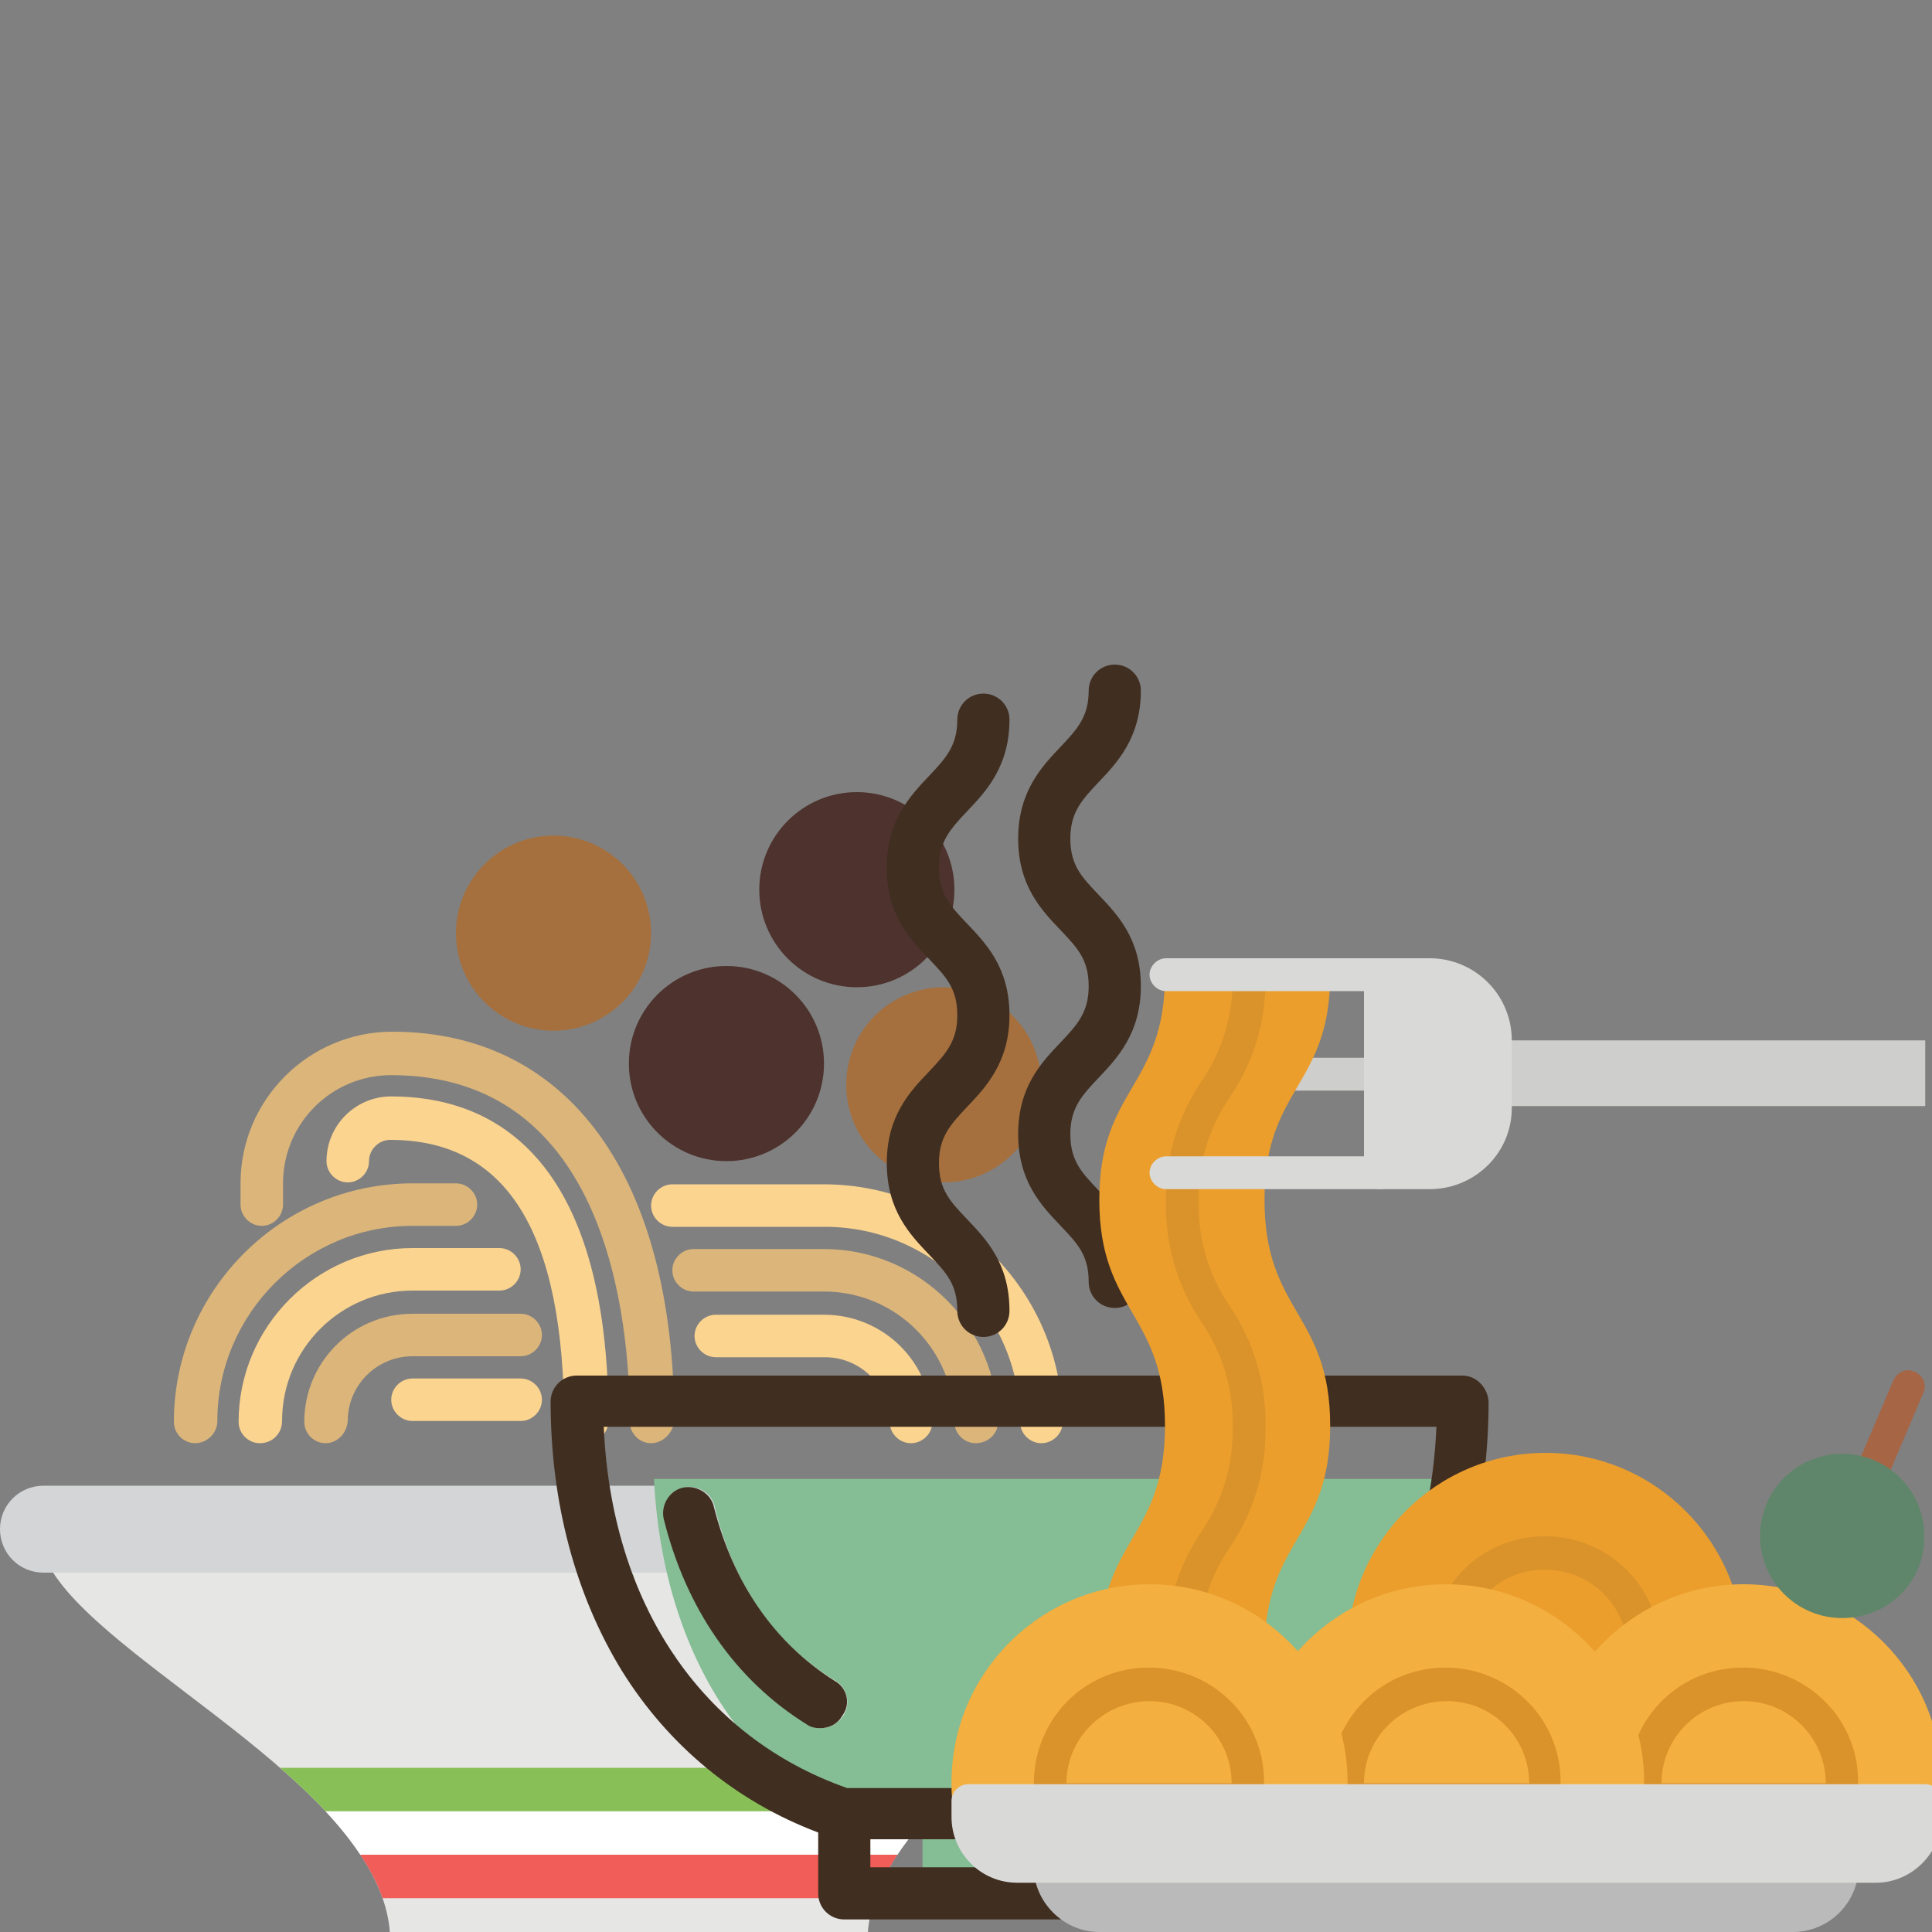 <?xml version="1.0" encoding="utf-8"?>
<!-- Generator: Adobe Illustrator 19.2.0, SVG Export Plug-In . SVG Version: 6.00 Build 0)  -->
<svg version="1.1" id="Layer_1" xmlns="http://www.w3.org/2000/svg" xmlns:xlink="http://www.w3.org/1999/xlink" x="0px" y="0px"
	 viewBox="0 0 200 200" style="enable-background:new 0 0 200 200;" xml:space="preserve">
<rect x="0" y="0" width="200" height="200" fill="#808080" stroke="none"/>
<style type="text/css">
	.st0{fill:#D3D5D7;}
	.st1{fill:#E6E6E5;}
	.st2{fill:#DBB57A;}
	.st3{fill:#FBD490;}
	.st4{fill:#A5703E;}
	.st5{fill:#4D322D;}
	.st6{fill:#F15D59;}
	.st7{fill:#FFFFFF;}
	.st8{fill:#88C057;}
	.st9{fill:#85BD94;}
	.st10{fill:#402E21;}
	.st11{fill:#EB9E2C;}
	.st12{fill:#DA922A;}
	.st13{fill:#F3AF3F;}
	.st14{fill:#CECECD;}
	.st15{fill:#D9D9D8;}
	.st16{fill:#A66545;}
	.st17{fill:#5F866A;}
	.st18{fill:#BABABA;}
</style>
<g id="Layer_86">
	<g>
		<path class="st0" d="M125.7,162.8H4.5c-2.5,0-4.5-2-4.5-4.5l0,0c0-2.5,2-4.5,4.5-4.5h121.2c2.5,0,4.5,2,4.5,4.5l0,0
			C130.2,160.8,128.2,162.8,125.7,162.8z"/>
		<path class="st1" d="M5.5,162.8c6.7,10.4,34.9,22.9,34.9,38.2h24.7h24.7c0-15.3,28.2-27.8,34.9-38.2H5.5z"/>
		<path class="st2" d="M20.2,149.4c-1.2,0-2.2-1-2.2-2.2c0-13.6,11.1-24.7,24.7-24.7h4.5c1.2,0,2.2,1,2.2,2.2s-1,2.2-2.2,2.2h-4.5
			c-11.1,0-20.2,9.1-20.2,20.2C22.5,148.4,21.4,149.4,20.2,149.4z"/>
		<path class="st2" d="M33.7,149.4c-1.2,0-2.2-1-2.2-2.2c0-6.2,5-11.2,11.2-11.2h11.2c1.2,0,2.2,1,2.2,2.2s-1,2.2-2.2,2.2H42.7
			c-3.7,0-6.7,3-6.7,6.7C35.9,148.4,34.9,149.4,33.7,149.4z"/>
		<path class="st3" d="M26.9,149.4c-1.2,0-2.2-1-2.2-2.2c0-9.9,8.1-18,18-18h9c1.2,0,2.2,1,2.2,2.2s-1,2.2-2.2,2.2h-9
			c-7.4,0-13.5,6-13.5,13.5C29.2,148.4,28.2,149.4,26.9,149.4z"/>
		<path class="st3" d="M53.9,147.1H42.7c-1.2,0-2.2-1-2.2-2.2s1-2.2,2.2-2.2h11.2c1.2,0,2.2,1,2.2,2.2S55.1,147.1,53.9,147.1z"/>
		<path class="st3" d="M107.8,149.4c-1.2,0-2.2-1-2.2-2.2c0-11.1-9.1-20.2-20.2-20.2H69.6c-1.2,0-2.2-1-2.2-2.2s1-2.2,2.2-2.2h15.7
			c13.6,0,24.7,11.1,24.7,24.7C110,148.4,109,149.4,107.8,149.4z"/>
		<path class="st3" d="M94.3,149.4c-1.2,0-2.2-1-2.2-2.2c0-3.7-3-6.7-6.7-6.7H74.1c-1.2,0-2.2-1-2.2-2.2s1-2.2,2.2-2.2h11.2
			c6.2,0,11.2,5,11.2,11.2C96.5,148.4,95.5,149.4,94.3,149.4z"/>
		<path class="st2" d="M101,149.4c-1.2,0-2.2-1-2.2-2.2c0-7.4-6-13.5-13.5-13.5H71.8c-1.2,0-2.2-1-2.2-2.2s1-2.2,2.2-2.2h13.5
			c9.9,0,18,8.1,18,18C103.3,148.4,102.3,149.4,101,149.4z"/>
		<path class="st2" d="M85.3,147.1H74.1c-1.2,0-2.2-1-2.2-2.2s1-2.2,2.2-2.2h11.2c1.2,0,2.2,1,2.2,2.2S86.6,147.1,85.3,147.1z"/>
		<path class="st3" d="M60.6,149.4c-1.2,0-2.2-1-2.2-2.2c0-19.6-5.9-29.2-18-29.2c-1.2,0-2.2,1-2.2,2.2s-1,2.2-2.2,2.2
			s-2.2-1-2.2-2.2c0-3.7,3-6.7,6.7-6.7c10.2,0,22.5,5.8,22.5,33.7C62.9,148.4,61.9,149.4,60.6,149.4z"/>
		<path class="st2" d="M67.4,149.4c-1.2,0-2.2-1-2.2-2.2c0-10.8-2.4-35.9-24.7-35.9c-6.2,0-11.2,5-11.2,11.2v2.2
			c0,1.2-1,2.2-2.2,2.2s-2.2-1-2.2-2.2v-2.2c0-8.7,7.1-15.7,15.7-15.7c18.3,0,29.2,15.1,29.2,40.4C69.6,148.4,68.6,149.4,67.4,149.4
			z"/>
		<circle class="st4" cx="57.3" cy="96.6" r="10.1"/>
		<circle class="st4" cx="97.7" cy="112.3" r="10.1"/>
		<circle class="st5" cx="75.2" cy="110.1" r="10.1"/>
		<circle class="st5" cx="88.7" cy="92.1" r="10.1"/>
		<path class="st6" d="M92.9,192H37.3c1,1.5,1.8,3,2.3,4.5h51C91.2,195,91.9,193.5,92.9,192z"/>
		<path class="st7" d="M92.9,192c1-1.5,2.2-3,3.6-4.5H33.7c1.4,1.5,2.6,3,3.6,4.5H92.9z"/>
		<path class="st8" d="M29,183c1.7,1.5,3.3,3,4.7,4.5h62.8c1.4-1.5,3-3,4.7-4.5H29z"/>
	</g>
</g>
<g id="Layer_87">
	<g>
		<g>
			<path class="st9" d="M64.8,160.9c-0.1-0.3-0.2-0.6-0.3-0.8C64.6,160.3,64.7,160.6,64.8,160.9z"/>
			<path class="st9" d="M62.8,151.6c0-0.3-0.1-0.6-0.1-0.9C62.7,151,62.7,151.3,62.8,151.6z"/>
			<path class="st9" d="M67.1,166.7c-0.1-0.3-0.3-0.5-0.4-0.8C66.8,166.2,66.9,166.4,67.1,166.7z"/>
			<path class="st9" d="M63.9,157.9c0-0.2-0.1-0.4-0.1-0.6C63.8,157.5,63.9,157.7,63.9,157.9z"/>
			<path class="st9" d="M63.2,154.6c0-0.2-0.1-0.5-0.1-0.7C63.1,154.1,63.2,154.3,63.2,154.6z"/>
			<path class="st9" d="M72.9,175.3c0.2,0.2,0.4,0.5,0.6,0.7C73.3,175.7,73.1,175.5,72.9,175.3z"/>
			<path class="st9" d="M65.7,163.5c-0.1-0.2-0.1-0.4-0.2-0.6C65.5,163.1,65.6,163.3,65.7,163.5z"/>
			<path class="st9" d="M75.8,178.2c-0.2-0.2-0.4-0.4-0.6-0.6C75.4,177.8,75.6,178,75.8,178.2z"/>
			<path class="st9" d="M67.7,153.1c0.5,10.2,3.6,19.3,8.9,26c3.2,2.7,6.9,4.7,11.1,6.5h35.8c13.6-5.7,22.5-16.6,24.7-32.5H67.7
				L67.7,153.1z M87.3,177.6c-0.5,0.8-1.4,1.3-2.3,1.3c-0.5,0-1-0.1-1.4-0.4c-7.4-4.6-12.6-12-14.8-21.3c-0.3-1.4,0.5-2.9,2-3.2
				c1.4-0.3,2.9,0.5,3.2,2c1.9,8,6.2,14.2,12.5,18C87.7,174.7,88.1,176.4,87.3,177.6z"/>
			<path class="st9" d="M148.3,151.9c0-0.4,0.1-0.8,0.1-1.1C148.4,151.1,148.3,151.5,148.3,151.9z"/>
			<path class="st9" d="M70,171.6c-0.1-0.2-0.3-0.4-0.4-0.6C69.7,171.2,69.8,171.4,70,171.6z"/>
			<path class="st9" d="M68.4,169.1c-0.2-0.3-0.3-0.5-0.4-0.8C68.1,168.6,68.2,168.8,68.4,169.1z"/>
			<path class="st9" d="M71.8,174c-0.2-0.2-0.4-0.5-0.6-0.8C71.4,173.5,71.6,173.8,71.8,174z"/>
		</g>
		<rect x="95.5" y="189.9" class="st9" width="25.4" height="3.9"/>
		<path class="st10" d="M91.8,120.4c0,4.9,2.4,7.4,4.4,9.5c1.7,1.8,2.9,3,2.9,5.8c0,1.5,1.2,2.7,2.7,2.7s2.7-1.2,2.7-2.7
			c0-4.9-2.4-7.4-4.4-9.5c-1.7-1.8-2.9-3-2.9-5.8c0-2.7,1.2-4,2.9-5.8c1.9-2,4.4-4.6,4.4-9.5s-2.4-7.4-4.4-9.5
			c-1.7-1.8-2.9-3-2.9-5.8c0-2.7,1.2-4,2.9-5.8c1.9-2,4.4-4.6,4.4-9.5c0-1.5-1.2-2.7-2.7-2.7s-2.7,1.2-2.7,2.7c0,2.7-1.2,4-2.9,5.8
			c-1.9,2-4.4,4.6-4.4,9.5s2.4,7.4,4.4,9.5c1.7,1.8,2.9,3,2.9,5.8c0,2.7-1.2,4-2.9,5.8C94.2,113,91.8,115.5,91.8,120.4z"/>
		<path class="st10" d="M105.4,117.4c0,4.9,2.4,7.4,4.4,9.5c1.7,1.8,2.9,3,2.9,5.8c0,1.5,1.2,2.7,2.7,2.7s2.7-1.2,2.7-2.7
			c0-4.9-2.4-7.4-4.4-9.5c-1.7-1.8-2.9-3-2.9-5.8c0-2.7,1.2-4,2.9-5.8c1.9-2,4.4-4.6,4.4-9.5s-2.4-7.4-4.4-9.5
			c-1.7-1.8-2.9-3-2.9-5.8c0-2.7,1.2-4,2.9-5.8c1.9-2,4.4-4.6,4.4-9.5c0-1.5-1.2-2.7-2.7-2.7s-2.7,1.2-2.7,2.7c0,2.7-1.2,4-2.9,5.8
			c-1.9,2-4.4,4.6-4.4,9.5s2.4,7.4,4.4,9.5c1.7,1.8,2.9,3,2.9,5.8c0,2.7-1.2,4-2.9,5.8C107.8,110,105.4,112.5,105.4,117.4z"/>
		<path class="st10" d="M86.4,174c-6.2-3.9-10.5-10.1-12.5-18c-0.3-1.4-1.8-2.3-3.2-2c-1.4,0.3-2.3,1.8-2,3.2
			c2.3,9.3,7.4,16.7,14.8,21.3c0.4,0.3,0.9,0.4,1.4,0.4c0.9,0,1.8-0.4,2.3-1.3C88.1,176.4,87.7,174.7,86.4,174z"/>
		<path class="st10" d="M151.4,142.4H59.7c-1.5,0-2.7,1.2-2.7,2.7c0,10.5,2.6,20.1,7.4,27.9c4.8,7.7,11.8,13.5,20.3,16.7v6.3
			c0,1.5,1.2,2.7,2.7,2.7h36.3c1.5,0,2.7-1.2,2.7-2.7v-6.3c8.5-3.2,15.5-9,20.3-16.7c4.8-7.8,7.4-17.4,7.4-27.9
			C154,143.6,152.8,142.4,151.4,142.4z M90.1,193.3v-2.9H121v2.9H90.1z M87.7,185.1c-15.1-5.3-24.4-19.1-25.2-37.4h86.2
			c-0.8,18.3-10.1,32.1-25.2,37.4H87.7z"/>
	</g>
</g>
<g id="Layer_88">
	<path class="st11" d="M178.7,174.4h-37.4c-0.9,0-1.6-0.7-1.7-1.6c0-0.6-0.1-1.2-0.1-1.9c0-11.3,9.2-20.5,20.5-20.5
		s20.5,9.2,20.5,20.5c0,0.6,0,1.3-0.1,1.9C180.3,173.7,179.6,174.4,178.7,174.4z"/>
	<path class="st12" d="M170.1,174.4h-20.2c-0.8,0-1.5-0.6-1.7-1.4c-1.1-6.5,3.2-12.7,9.7-13.8s12.7,3.2,13.8,9.7
		c0.2,1.4,0.2,2.7,0,4.1C171.6,173.8,170.9,174.4,170.1,174.4z M151.4,171h17.1c0-4.7-3.8-8.5-8.5-8.5
		C155.3,162.4,151.4,166.2,151.4,171z"/>
	<path class="st13" d="M199.2,188h-37.4c-0.9,0-1.6-0.7-1.7-1.6c0-0.6-0.1-1.2-0.1-1.9c0-11.3,9.2-20.5,20.5-20.5
		s20.5,9.2,20.5,20.5c0,0.6,0,1.2-0.1,1.9C200.8,187.4,200.1,188,199.2,188L199.2,188z"/>
	<path class="st12" d="M190.6,188h-20.2c-0.8,0-1.5-0.6-1.7-1.4c-1.1-6.5,3.2-12.7,9.7-13.8s12.7,3.2,13.8,9.7
		c0.2,1.4,0.2,2.7,0,4.1C192.1,187.4,191.4,188,190.6,188z M172,184.6h17c0-4.7-3.8-8.5-8.5-8.5S172,179.9,172,184.6z"/>
	<path class="st14" d="M142.9,112.9h-22.2c-0.9,0-1.7-0.8-1.7-1.7s0.8-1.7,1.7-1.7h22.2c0.9,0,1.7,0.8,1.7,1.7
		S143.8,112.9,142.9,112.9z"/>
	<path class="st11" d="M130.9,171c0-11.7,6.8-11.7,6.8-23.4s-6.8-11.7-6.8-23.4s6.8-11.7,6.8-23.3h-17.1c0,11.7-6.8,11.7-6.8,23.3
		s6.8,11.7,6.8,23.4s-6.8,11.7-6.8,23.4H130.9z"/>
	<path class="st12" d="M122.4,172.7c-0.9,0-1.7-0.8-1.7-1.7c-0.1-4.5,1.2-8.8,3.7-12.5c2.2-3.2,3.3-7,3.2-10.8
		c0.1-3.8-1-7.6-3.2-10.8c-2.5-3.7-3.8-8.1-3.7-12.5c-0.1-4.5,1.2-8.8,3.7-12.5c2.2-3.2,3.3-7,3.2-10.8c0-0.9,0.8-1.7,1.7-1.7
		s1.7,0.8,1.7,1.7c0.1,4.5-1.2,8.8-3.7,12.5c-2.2,3.2-3.3,7-3.2,10.8c-0.1,3.8,1,7.6,3.2,10.8c2.5,3.7,3.8,8.1,3.7,12.5
		c0.1,4.5-1.2,8.8-3.7,12.5c-2.2,3.2-3.3,7-3.2,10.8C124.1,171.9,123.3,172.7,122.4,172.7L122.4,172.7z"/>
	<g>
		<path class="st15" d="M142.9,102.6h-22.2c-0.9,0-1.7-0.8-1.7-1.7s0.8-1.7,1.7-1.7h22.2c0.9,0,1.7,0.8,1.7,1.7
			S143.8,102.6,142.9,102.6z"/>
		<path class="st15" d="M142.9,123.1h-22.2c-0.9,0-1.7-0.8-1.7-1.7s0.8-1.7,1.7-1.7h22.2c0.9,0,1.7,0.8,1.7,1.7
			S143.8,123.1,142.9,123.1z"/>
	</g>
	<path class="st13" d="M168.4,188H131c-0.9,0-1.6-0.7-1.7-1.6c0-0.6-0.1-1.2-0.1-1.9c0-11.3,9.2-20.5,20.5-20.5s20.5,9.2,20.5,20.5
		c0,0.6,0,1.2-0.1,1.9C170.1,187.4,169.3,188,168.4,188z"/>
	<path class="st16" d="M192.5,157.3c-0.9,0-1.7-0.8-1.7-1.7c0-0.2,0-0.5,0.1-0.7l5.1-12c0.4-0.9,1.4-1.3,2.2-0.9
		c0.9,0.4,1.3,1.4,0.9,2.2l0,0l-5.1,12C193.8,156.9,193.1,157.3,192.5,157.3L192.5,157.3z"/>
	<path class="st12" d="M159.8,188h-20.2c-0.8,0-1.5-0.6-1.7-1.4c-1.1-6.5,3.2-12.7,9.7-13.8s12.7,3.2,13.8,9.7
		c0.2,1.4,0.2,2.7,0,4.1C161.4,187.4,160.7,188,159.8,188z M141.2,184.6h17.1c0-4.7-3.8-8.5-8.5-8.5
		C145,176.1,141.2,179.9,141.2,184.6z"/>
	<path class="st17" d="M190.7,167.5c-4.7,0-8.5-3.8-8.5-8.5s3.8-8.5,8.5-8.5s8.5,3.8,8.5,8.5C199.3,163.7,195.5,167.5,190.7,167.5z"
		/>
	<path class="st14" d="M154.9,107.7h44.4v6.8h-44.4V107.7z"/>
	<path class="st13" d="M137.7,188h-37.4c-0.9,0-1.6-0.7-1.7-1.6c-0.1-0.6-0.1-1.2-0.1-1.9c0-11.3,9.2-20.5,20.5-20.5
		s20.5,9.2,20.5,20.5c0,0.6,0,1.2-0.1,1.9C139.3,187.4,138.6,188,137.7,188L137.7,188z"/>
	<path class="st12" d="M129.1,188h-20.2c-0.8,0-1.5-0.6-1.7-1.4c-1.1-6.5,3.2-12.7,9.7-13.8s12.7,3.2,13.8,9.7
		c0.2,1.4,0.2,2.7,0,4.1C130.6,187.4,129.9,188,129.1,188z M110.4,184.6h17.1c0-4.7-3.8-8.5-8.5-8.5S110.4,179.9,110.4,184.6z"/>
	<path class="st18" d="M107,193.2h85.4l0,0c0,3.8-3.1,6.8-6.8,6.8h-71.8C110.1,200,107,196.9,107,193.2L107,193.2z"/>
	<g>
		<path class="st15" d="M194.2,194.9h-88.9c-3.8,0-6.8-3.1-6.8-6.8v-1.7c0-0.9,0.8-1.7,1.7-1.7h99.1c0.9,0,1.7,0.8,1.7,1.7v1.7
			C201,191.8,197.9,194.9,194.2,194.9z"/>
		<path class="st15" d="M148,123.1h-5.1c-0.9,0-1.7-0.8-1.7-1.7v-20.5c0-0.9,0.8-1.7,1.7-1.7h5.1c4.7,0,8.5,3.8,8.5,8.5v6.8
			C156.6,119.3,152.7,123.1,148,123.1z"/>
	</g>
</g>
</svg>
